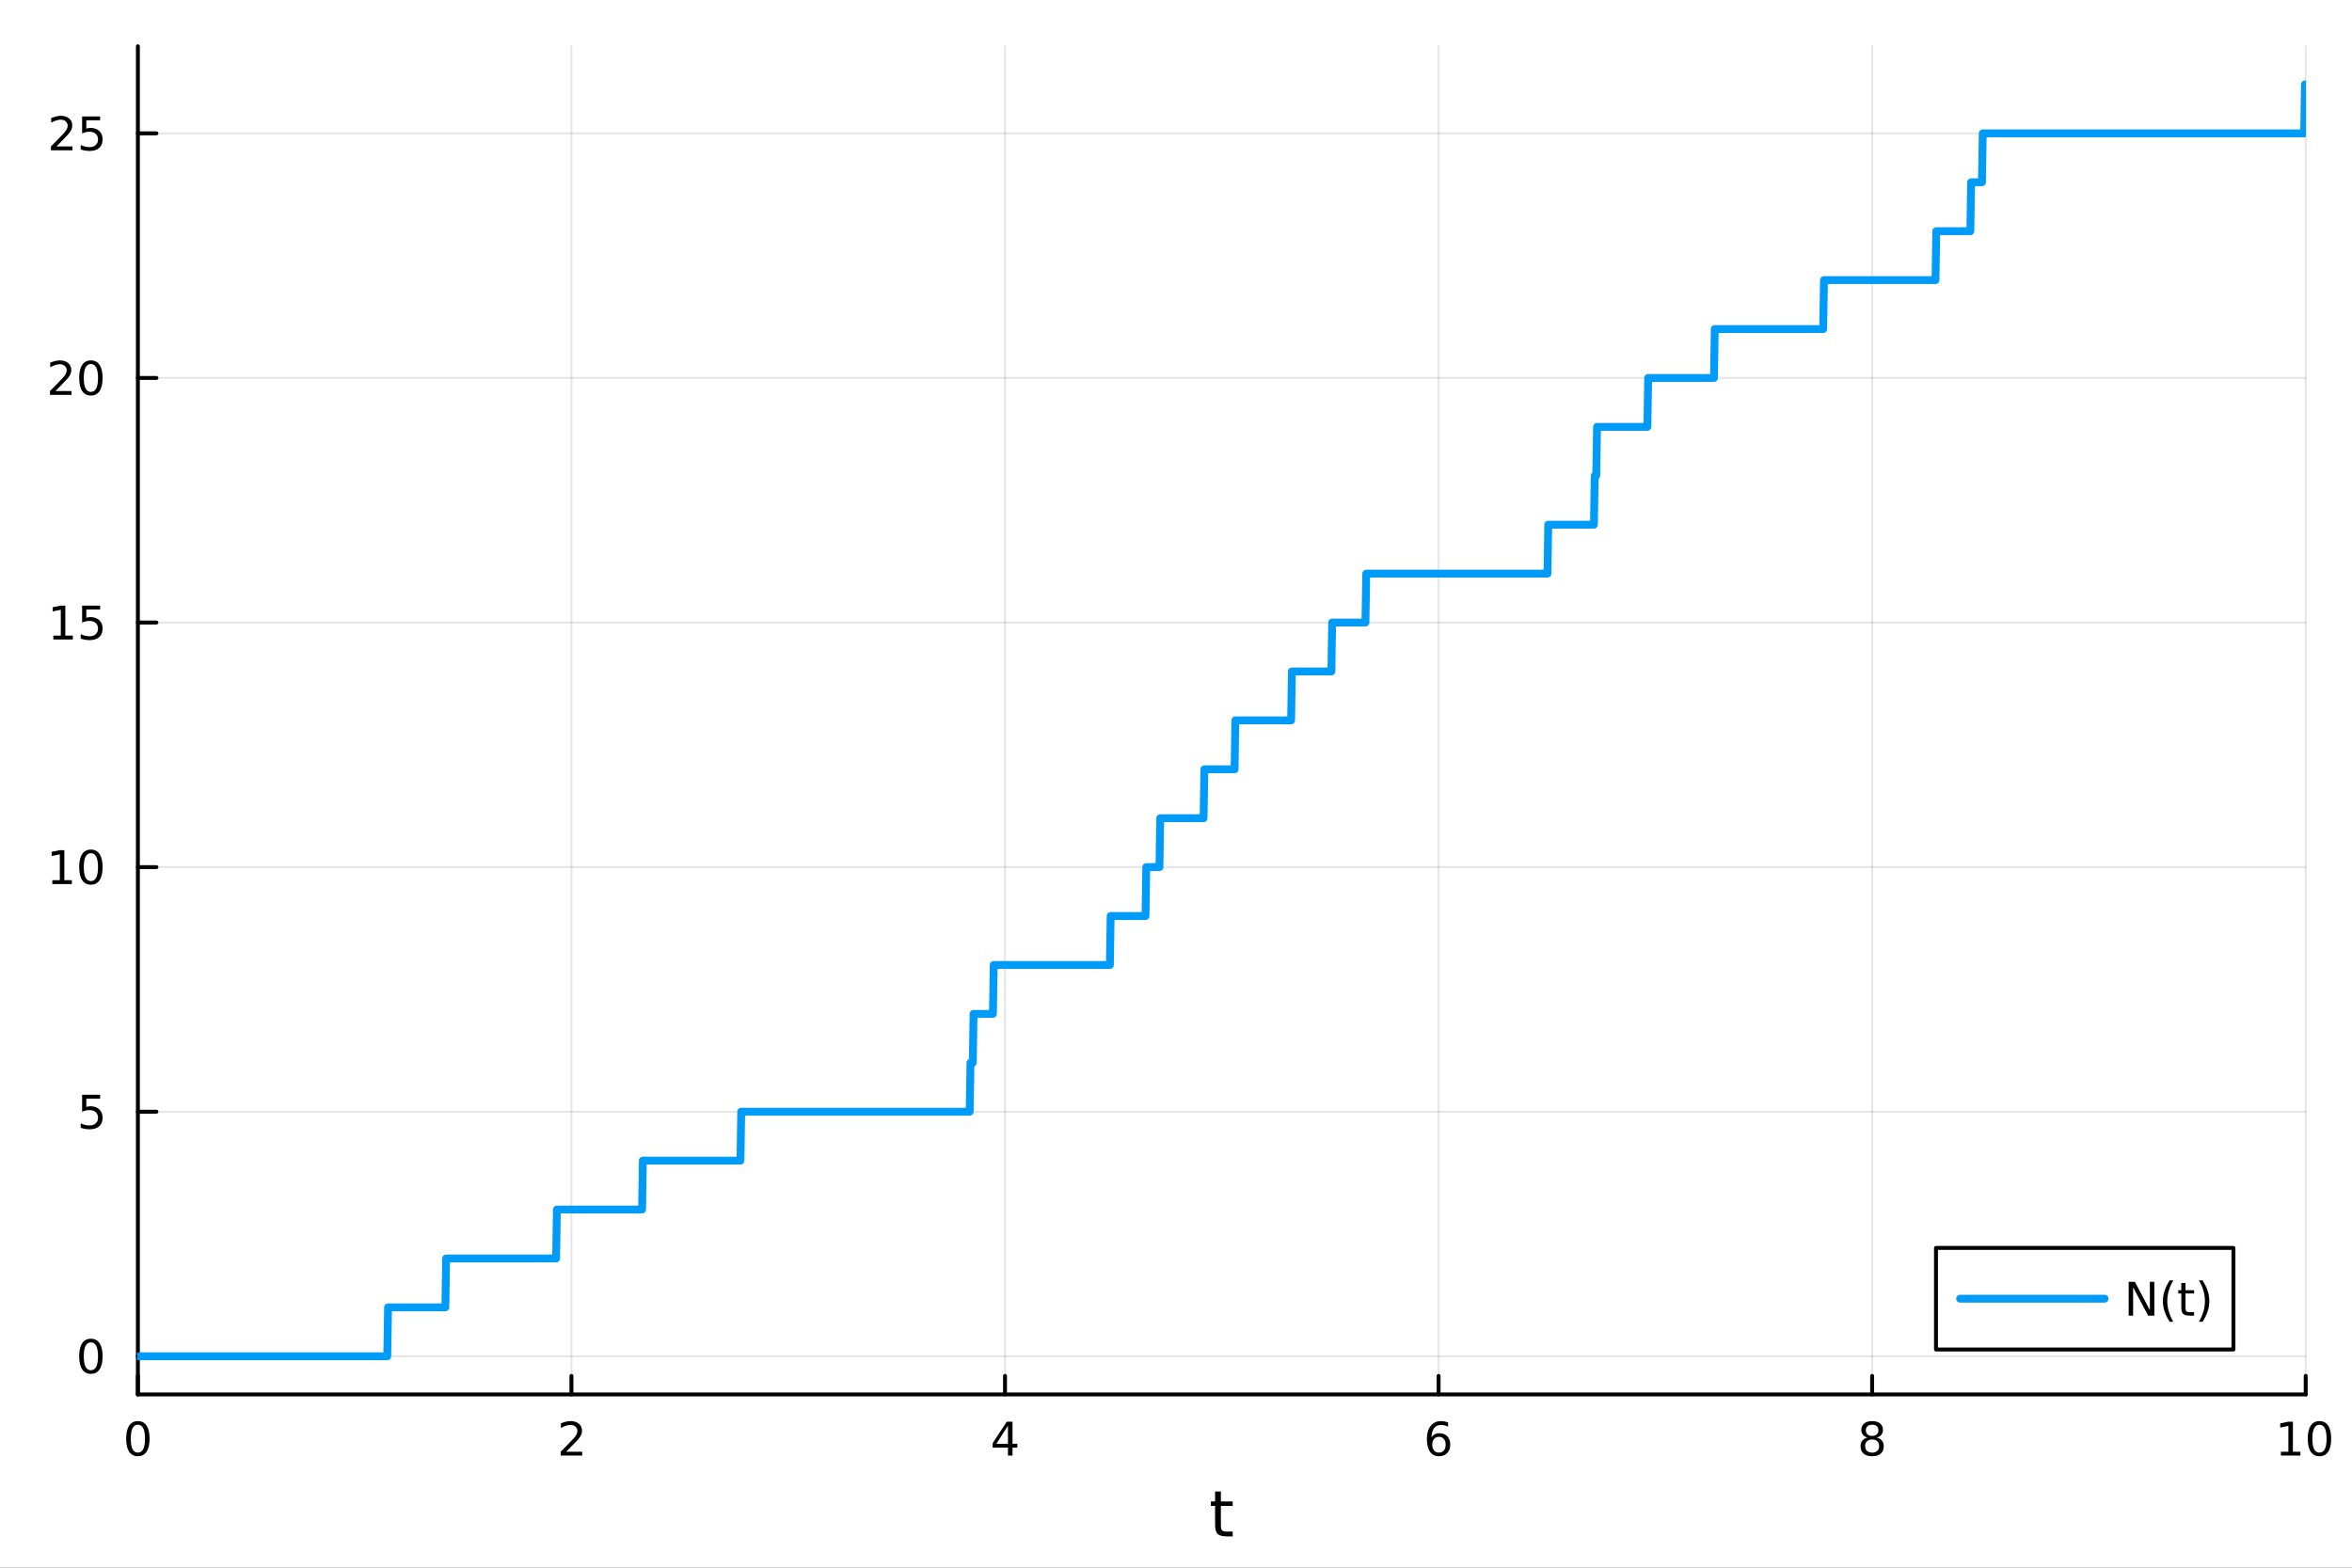 <?xml version="1.0" encoding="utf-8"?>
<svg xmlns="http://www.w3.org/2000/svg" xmlns:xlink="http://www.w3.org/1999/xlink" width="600" height="400" viewBox="0 0 2400 1600">
<rect x="0" y="0" width="2400" height="1600" fill="#333333" stroke="none"/>
<defs>
  <clipPath id="clip580">
    <rect x="0" y="0" width="2400" height="1600"/>
  </clipPath>
</defs>
<path clip-path="url(#clip580)" d="M0 1600 L2400 1600 L2400 0 L0 0  Z" fill="#ffffff" fill-rule="evenodd" fill-opacity="1"/>
<defs>
  <clipPath id="clip581">
    <rect x="480" y="0" width="1681" height="1600"/>
  </clipPath>
</defs>
<path clip-path="url(#clip580)" d="M140.696 1423.18 L2352.76 1423.18 L2352.76 47.244 L140.696 47.244  Z" fill="#ffffff" fill-rule="evenodd" fill-opacity="1"/>
<defs>
  <clipPath id="clip582">
    <rect x="140" y="47" width="2213" height="1377"/>
  </clipPath>
</defs>
<polyline clip-path="url(#clip582)" style="stroke:#000000; stroke-linecap:round; stroke-linejoin:round; stroke-width:2; stroke-opacity:0.1; fill:none" points="140.696,1423.18 140.696,47.244 "/>
<polyline clip-path="url(#clip582)" style="stroke:#000000; stroke-linecap:round; stroke-linejoin:round; stroke-width:2; stroke-opacity:0.1; fill:none" points="583.108,1423.18 583.108,47.244 "/>
<polyline clip-path="url(#clip582)" style="stroke:#000000; stroke-linecap:round; stroke-linejoin:round; stroke-width:2; stroke-opacity:0.1; fill:none" points="1025.52,1423.18 1025.52,47.244 "/>
<polyline clip-path="url(#clip582)" style="stroke:#000000; stroke-linecap:round; stroke-linejoin:round; stroke-width:2; stroke-opacity:0.1; fill:none" points="1467.93,1423.18 1467.93,47.244 "/>
<polyline clip-path="url(#clip582)" style="stroke:#000000; stroke-linecap:round; stroke-linejoin:round; stroke-width:2; stroke-opacity:0.1; fill:none" points="1910.34,1423.18 1910.34,47.244 "/>
<polyline clip-path="url(#clip582)" style="stroke:#000000; stroke-linecap:round; stroke-linejoin:round; stroke-width:2; stroke-opacity:0.1; fill:none" points="2352.76,1423.18 2352.76,47.244 "/>
<polyline clip-path="url(#clip582)" style="stroke:#000000; stroke-linecap:round; stroke-linejoin:round; stroke-width:2; stroke-opacity:0.1; fill:none" points="140.696,1384.24 2352.76,1384.24 "/>
<polyline clip-path="url(#clip582)" style="stroke:#000000; stroke-linecap:round; stroke-linejoin:round; stroke-width:2; stroke-opacity:0.1; fill:none" points="140.696,1134.61 2352.76,1134.61 "/>
<polyline clip-path="url(#clip582)" style="stroke:#000000; stroke-linecap:round; stroke-linejoin:round; stroke-width:2; stroke-opacity:0.1; fill:none" points="140.696,884.987 2352.76,884.987 "/>
<polyline clip-path="url(#clip582)" style="stroke:#000000; stroke-linecap:round; stroke-linejoin:round; stroke-width:2; stroke-opacity:0.1; fill:none" points="140.696,635.362 2352.76,635.362 "/>
<polyline clip-path="url(#clip582)" style="stroke:#000000; stroke-linecap:round; stroke-linejoin:round; stroke-width:2; stroke-opacity:0.1; fill:none" points="140.696,385.736 2352.76,385.736 "/>
<polyline clip-path="url(#clip582)" style="stroke:#000000; stroke-linecap:round; stroke-linejoin:round; stroke-width:2; stroke-opacity:0.1; fill:none" points="140.696,136.111 2352.76,136.111 "/>
<polyline clip-path="url(#clip580)" style="stroke:#000000; stroke-linecap:round; stroke-linejoin:round; stroke-width:4; stroke-opacity:1; fill:none" points="140.696,1423.18 2352.76,1423.18 "/>
<polyline clip-path="url(#clip580)" style="stroke:#000000; stroke-linecap:round; stroke-linejoin:round; stroke-width:4; stroke-opacity:1; fill:none" points="140.696,1423.18 140.696,1404.28 "/>
<polyline clip-path="url(#clip580)" style="stroke:#000000; stroke-linecap:round; stroke-linejoin:round; stroke-width:4; stroke-opacity:1; fill:none" points="583.108,1423.18 583.108,1404.28 "/>
<polyline clip-path="url(#clip580)" style="stroke:#000000; stroke-linecap:round; stroke-linejoin:round; stroke-width:4; stroke-opacity:1; fill:none" points="1025.52,1423.18 1025.52,1404.28 "/>
<polyline clip-path="url(#clip580)" style="stroke:#000000; stroke-linecap:round; stroke-linejoin:round; stroke-width:4; stroke-opacity:1; fill:none" points="1467.93,1423.18 1467.93,1404.28 "/>
<polyline clip-path="url(#clip580)" style="stroke:#000000; stroke-linecap:round; stroke-linejoin:round; stroke-width:4; stroke-opacity:1; fill:none" points="1910.34,1423.18 1910.34,1404.28 "/>
<polyline clip-path="url(#clip580)" style="stroke:#000000; stroke-linecap:round; stroke-linejoin:round; stroke-width:4; stroke-opacity:1; fill:none" points="2352.76,1423.18 2352.76,1404.28 "/>
<path clip-path="url(#clip580)" d="M140.696 1454.1 Q137.084 1454.1 135.256 1457.66 Q133.45 1461.2 133.45 1468.33 Q133.45 1475.44 135.256 1479.01 Q137.084 1482.55 140.696 1482.55 Q144.33 1482.55 146.135 1479.01 Q147.964 1475.44 147.964 1468.33 Q147.964 1461.2 146.135 1457.66 Q144.33 1454.1 140.696 1454.1 M140.696 1450.39 Q146.506 1450.39 149.561 1455 Q152.64 1459.58 152.64 1468.33 Q152.64 1477.06 149.561 1481.67 Q146.506 1486.25 140.696 1486.25 Q134.885 1486.25 131.807 1481.67 Q128.751 1477.06 128.751 1468.33 Q128.751 1459.58 131.807 1455 Q134.885 1450.39 140.696 1450.39 Z" fill="#000000" fill-rule="nonzero" fill-opacity="1" /><path clip-path="url(#clip580)" d="M577.76 1481.64 L594.08 1481.64 L594.08 1485.58 L572.135 1485.58 L572.135 1481.64 Q574.797 1478.89 579.381 1474.26 Q583.987 1469.61 585.168 1468.27 Q587.413 1465.74 588.293 1464.01 Q589.196 1462.25 589.196 1460.56 Q589.196 1457.8 587.251 1456.07 Q585.33 1454.33 582.228 1454.33 Q580.029 1454.33 577.575 1455.09 Q575.145 1455.86 572.367 1457.41 L572.367 1452.69 Q575.191 1451.55 577.645 1450.97 Q580.098 1450.39 582.135 1450.39 Q587.506 1450.39 590.7 1453.08 Q593.895 1455.77 593.895 1460.26 Q593.895 1462.39 593.084 1464.31 Q592.297 1466.2 590.191 1468.8 Q589.612 1469.47 586.51 1472.69 Q583.409 1475.88 577.76 1481.64 Z" fill="#000000" fill-rule="nonzero" fill-opacity="1" /><path clip-path="url(#clip580)" d="M1028.53 1455.09 L1016.72 1473.54 L1028.53 1473.54 L1028.53 1455.09 M1027.3 1451.02 L1033.18 1451.02 L1033.18 1473.54 L1038.11 1473.54 L1038.11 1477.43 L1033.18 1477.43 L1033.18 1485.58 L1028.53 1485.58 L1028.53 1477.43 L1012.93 1477.43 L1012.93 1472.92 L1027.3 1451.02 Z" fill="#000000" fill-rule="nonzero" fill-opacity="1" /><path clip-path="url(#clip580)" d="M1468.34 1466.44 Q1465.19 1466.44 1463.34 1468.59 Q1461.51 1470.74 1461.51 1474.49 Q1461.51 1478.22 1463.34 1480.39 Q1465.19 1482.55 1468.34 1482.55 Q1471.48 1482.55 1473.31 1480.39 Q1475.17 1478.22 1475.17 1474.49 Q1475.17 1470.74 1473.31 1468.59 Q1471.48 1466.44 1468.34 1466.44 M1477.62 1451.78 L1477.62 1456.04 Q1475.86 1455.21 1474.05 1454.77 Q1472.27 1454.33 1470.51 1454.33 Q1465.88 1454.33 1463.43 1457.45 Q1461 1460.58 1460.65 1466.9 Q1462.02 1464.89 1464.08 1463.82 Q1466.14 1462.73 1468.61 1462.73 Q1473.82 1462.73 1476.83 1465.9 Q1479.86 1469.05 1479.86 1474.49 Q1479.86 1479.82 1476.72 1483.03 Q1473.57 1486.25 1468.34 1486.25 Q1462.34 1486.25 1459.17 1481.67 Q1456 1477.06 1456 1468.33 Q1456 1460.14 1459.89 1455.28 Q1463.78 1450.39 1470.33 1450.39 Q1472.09 1450.39 1473.87 1450.74 Q1475.67 1451.09 1477.62 1451.78 Z" fill="#000000" fill-rule="nonzero" fill-opacity="1" /><path clip-path="url(#clip580)" d="M1910.34 1469.17 Q1907.01 1469.17 1905.09 1470.95 Q1903.19 1472.73 1903.19 1475.86 Q1903.19 1478.98 1905.09 1480.77 Q1907.01 1482.55 1910.34 1482.55 Q1913.68 1482.55 1915.6 1480.77 Q1917.52 1478.96 1917.52 1475.86 Q1917.52 1472.73 1915.6 1470.95 Q1913.7 1469.17 1910.34 1469.17 M1905.67 1467.18 Q1902.66 1466.44 1900.97 1464.38 Q1899.3 1462.32 1899.3 1459.35 Q1899.3 1455.21 1902.24 1452.8 Q1905.2 1450.39 1910.34 1450.39 Q1915.51 1450.39 1918.45 1452.8 Q1921.39 1455.21 1921.39 1459.35 Q1921.39 1462.32 1919.7 1464.38 Q1918.03 1466.44 1915.04 1467.18 Q1918.42 1467.96 1920.3 1470.26 Q1922.2 1472.55 1922.2 1475.86 Q1922.2 1480.88 1919.12 1483.57 Q1916.06 1486.25 1910.34 1486.25 Q1904.63 1486.25 1901.55 1483.57 Q1898.49 1480.88 1898.49 1475.86 Q1898.49 1472.55 1900.39 1470.26 Q1902.29 1467.96 1905.67 1467.18 M1903.95 1459.79 Q1903.95 1462.48 1905.62 1463.98 Q1907.31 1465.49 1910.34 1465.49 Q1913.35 1465.49 1915.04 1463.98 Q1916.76 1462.48 1916.76 1459.79 Q1916.76 1457.11 1915.04 1455.6 Q1913.35 1454.1 1910.34 1454.1 Q1907.31 1454.1 1905.62 1455.6 Q1903.95 1457.11 1903.95 1459.79 Z" fill="#000000" fill-rule="nonzero" fill-opacity="1" /><path clip-path="url(#clip580)" d="M2327.44 1481.64 L2335.08 1481.64 L2335.08 1455.28 L2326.77 1456.95 L2326.77 1452.69 L2335.04 1451.02 L2339.71 1451.02 L2339.71 1481.64 L2347.35 1481.64 L2347.35 1485.58 L2327.44 1485.58 L2327.44 1481.64 Z" fill="#000000" fill-rule="nonzero" fill-opacity="1" /><path clip-path="url(#clip580)" d="M2366.8 1454.1 Q2363.18 1454.1 2361.36 1457.66 Q2359.55 1461.2 2359.55 1468.33 Q2359.55 1475.44 2361.36 1479.01 Q2363.18 1482.55 2366.8 1482.55 Q2370.43 1482.55 2372.23 1479.01 Q2374.06 1475.44 2374.06 1468.33 Q2374.06 1461.2 2372.23 1457.66 Q2370.43 1454.1 2366.8 1454.1 M2366.8 1450.39 Q2372.61 1450.39 2375.66 1455 Q2378.74 1459.58 2378.74 1468.33 Q2378.74 1477.06 2375.66 1481.67 Q2372.61 1486.25 2366.8 1486.25 Q2360.99 1486.25 2357.91 1481.67 Q2354.85 1477.06 2354.85 1468.33 Q2354.85 1459.58 2357.91 1455 Q2360.99 1450.39 2366.8 1450.39 Z" fill="#000000" fill-rule="nonzero" fill-opacity="1" /><path clip-path="url(#clip580)" d="M1245.79 1522.27 L1245.79 1532.4 L1257.85 1532.4 L1257.85 1536.95 L1245.79 1536.95 L1245.79 1556.3 Q1245.79 1560.66 1246.96 1561.9 Q1248.17 1563.14 1251.83 1563.14 L1257.85 1563.14 L1257.85 1568.04 L1251.83 1568.04 Q1245.05 1568.04 1242.48 1565.53 Q1239.9 1562.98 1239.9 1556.3 L1239.9 1536.95 L1235.6 1536.95 L1235.6 1532.4 L1239.9 1532.4 L1239.9 1522.27 L1245.79 1522.27 Z" fill="#000000" fill-rule="nonzero" fill-opacity="1" /><polyline clip-path="url(#clip580)" style="stroke:#000000; stroke-linecap:round; stroke-linejoin:round; stroke-width:4; stroke-opacity:1; fill:none" points="140.696,1423.18 140.696,47.244 "/>
<polyline clip-path="url(#clip580)" style="stroke:#000000; stroke-linecap:round; stroke-linejoin:round; stroke-width:4; stroke-opacity:1; fill:none" points="140.696,1384.24 159.593,1384.24 "/>
<polyline clip-path="url(#clip580)" style="stroke:#000000; stroke-linecap:round; stroke-linejoin:round; stroke-width:4; stroke-opacity:1; fill:none" points="140.696,1134.61 159.593,1134.61 "/>
<polyline clip-path="url(#clip580)" style="stroke:#000000; stroke-linecap:round; stroke-linejoin:round; stroke-width:4; stroke-opacity:1; fill:none" points="140.696,884.987 159.593,884.987 "/>
<polyline clip-path="url(#clip580)" style="stroke:#000000; stroke-linecap:round; stroke-linejoin:round; stroke-width:4; stroke-opacity:1; fill:none" points="140.696,635.362 159.593,635.362 "/>
<polyline clip-path="url(#clip580)" style="stroke:#000000; stroke-linecap:round; stroke-linejoin:round; stroke-width:4; stroke-opacity:1; fill:none" points="140.696,385.736 159.593,385.736 "/>
<polyline clip-path="url(#clip580)" style="stroke:#000000; stroke-linecap:round; stroke-linejoin:round; stroke-width:4; stroke-opacity:1; fill:none" points="140.696,136.111 159.593,136.111 "/>
<path clip-path="url(#clip580)" d="M92.751 1370.04 Q89.14 1370.04 87.311 1373.6 Q85.506 1377.14 85.506 1384.27 Q85.506 1391.38 87.311 1394.94 Q89.14 1398.49 92.751 1398.49 Q96.385 1398.49 98.191 1394.94 Q100.02 1391.38 100.02 1384.27 Q100.02 1377.14 98.191 1373.6 Q96.385 1370.04 92.751 1370.04 M92.751 1366.33 Q98.561 1366.33 101.617 1370.94 Q104.696 1375.52 104.696 1384.27 Q104.696 1393 101.617 1397.61 Q98.561 1402.19 92.751 1402.19 Q86.941 1402.19 83.862 1397.61 Q80.807 1393 80.807 1384.27 Q80.807 1375.52 83.862 1370.94 Q86.941 1366.33 92.751 1366.33 Z" fill="#000000" fill-rule="nonzero" fill-opacity="1" /><path clip-path="url(#clip580)" d="M83.793 1117.33 L102.149 1117.33 L102.149 1121.27 L88.075 1121.27 L88.075 1129.74 Q89.094 1129.39 90.112 1129.23 Q91.131 1129.05 92.149 1129.05 Q97.936 1129.05 101.316 1132.22 Q104.696 1135.39 104.696 1140.8 Q104.696 1146.38 101.223 1149.49 Q97.751 1152.56 91.432 1152.56 Q89.256 1152.56 86.987 1152.19 Q84.742 1151.82 82.335 1151.08 L82.335 1146.38 Q84.418 1147.52 86.64 1148.07 Q88.862 1148.63 91.339 1148.63 Q95.344 1148.63 97.682 1146.52 Q100.02 1144.42 100.02 1140.8 Q100.02 1137.19 97.682 1135.09 Q95.344 1132.98 91.339 1132.98 Q89.464 1132.98 87.589 1133.4 Q85.737 1133.81 83.793 1134.69 L83.793 1117.33 Z" fill="#000000" fill-rule="nonzero" fill-opacity="1" /><path clip-path="url(#clip580)" d="M53.4 898.332 L61.038 898.332 L61.038 871.967 L52.728 873.633 L52.728 869.374 L60.992 867.707 L65.668 867.707 L65.668 898.332 L73.307 898.332 L73.307 902.267 L53.4 902.267 L53.4 898.332 Z" fill="#000000" fill-rule="nonzero" fill-opacity="1" /><path clip-path="url(#clip580)" d="M92.751 870.786 Q89.14 870.786 87.311 874.351 Q85.506 877.892 85.506 885.022 Q85.506 892.128 87.311 895.693 Q89.14 899.235 92.751 899.235 Q96.385 899.235 98.191 895.693 Q100.02 892.128 100.02 885.022 Q100.02 877.892 98.191 874.351 Q96.385 870.786 92.751 870.786 M92.751 867.082 Q98.561 867.082 101.617 871.689 Q104.696 876.272 104.696 885.022 Q104.696 893.749 101.617 898.355 Q98.561 902.939 92.751 902.939 Q86.941 902.939 83.862 898.355 Q80.807 893.749 80.807 885.022 Q80.807 876.272 83.862 871.689 Q86.941 867.082 92.751 867.082 Z" fill="#000000" fill-rule="nonzero" fill-opacity="1" /><path clip-path="url(#clip580)" d="M54.395 648.707 L62.034 648.707 L62.034 622.341 L53.724 624.008 L53.724 619.748 L61.987 618.082 L66.663 618.082 L66.663 648.707 L74.302 648.707 L74.302 652.642 L54.395 652.642 L54.395 648.707 Z" fill="#000000" fill-rule="nonzero" fill-opacity="1" /><path clip-path="url(#clip580)" d="M83.793 618.082 L102.149 618.082 L102.149 622.017 L88.075 622.017 L88.075 630.489 Q89.094 630.142 90.112 629.98 Q91.131 629.795 92.149 629.795 Q97.936 629.795 101.316 632.966 Q104.696 636.137 104.696 641.554 Q104.696 647.133 101.223 650.234 Q97.751 653.313 91.432 653.313 Q89.256 653.313 86.987 652.943 Q84.742 652.572 82.335 651.832 L82.335 647.133 Q84.418 648.267 86.64 648.822 Q88.862 649.378 91.339 649.378 Q95.344 649.378 97.682 647.271 Q100.02 645.165 100.02 641.554 Q100.02 637.943 97.682 635.836 Q95.344 633.73 91.339 633.73 Q89.464 633.73 87.589 634.146 Q85.737 634.563 83.793 635.443 L83.793 618.082 Z" fill="#000000" fill-rule="nonzero" fill-opacity="1" /><path clip-path="url(#clip580)" d="M56.617 399.081 L72.936 399.081 L72.936 403.016 L50.992 403.016 L50.992 399.081 Q53.654 396.326 58.237 391.697 Q62.844 387.044 64.025 385.702 Q66.27 383.178 67.149 381.442 Q68.052 379.683 68.052 377.993 Q68.052 375.239 66.108 373.503 Q64.186 371.766 61.085 371.766 Q58.886 371.766 56.432 372.53 Q54.001 373.294 51.224 374.845 L51.224 370.123 Q54.048 368.989 56.501 368.41 Q58.955 367.831 60.992 367.831 Q66.362 367.831 69.557 370.516 Q72.751 373.202 72.751 377.692 Q72.751 379.822 71.941 381.743 Q71.154 383.641 69.048 386.234 Q68.469 386.905 65.367 390.123 Q62.265 393.317 56.617 399.081 Z" fill="#000000" fill-rule="nonzero" fill-opacity="1" /><path clip-path="url(#clip580)" d="M92.751 371.535 Q89.14 371.535 87.311 375.1 Q85.506 378.641 85.506 385.771 Q85.506 392.877 87.311 396.442 Q89.14 399.984 92.751 399.984 Q96.385 399.984 98.191 396.442 Q100.02 392.877 100.02 385.771 Q100.02 378.641 98.191 375.1 Q96.385 371.535 92.751 371.535 M92.751 367.831 Q98.561 367.831 101.617 372.438 Q104.696 377.021 104.696 385.771 Q104.696 394.498 101.617 399.104 Q98.561 403.688 92.751 403.688 Q86.941 403.688 83.862 399.104 Q80.807 394.498 80.807 385.771 Q80.807 377.021 83.862 372.438 Q86.941 367.831 92.751 367.831 Z" fill="#000000" fill-rule="nonzero" fill-opacity="1" /><path clip-path="url(#clip580)" d="M57.612 149.456 L73.932 149.456 L73.932 153.391 L51.987 153.391 L51.987 149.456 Q54.65 146.701 59.233 142.071 Q63.839 137.419 65.02 136.076 Q67.265 133.553 68.145 131.817 Q69.048 130.058 69.048 128.368 Q69.048 125.613 67.103 123.877 Q65.182 122.141 62.08 122.141 Q59.881 122.141 57.427 122.905 Q54.997 123.669 52.219 125.22 L52.219 120.497 Q55.043 119.363 57.497 118.784 Q59.95 118.206 61.987 118.206 Q67.358 118.206 70.552 120.891 Q73.747 123.576 73.747 128.067 Q73.747 130.196 72.936 132.118 Q72.149 134.016 70.043 136.608 Q69.464 137.28 66.362 140.497 Q63.261 143.692 57.612 149.456 Z" fill="#000000" fill-rule="nonzero" fill-opacity="1" /><path clip-path="url(#clip580)" d="M83.793 118.831 L102.149 118.831 L102.149 122.766 L88.075 122.766 L88.075 131.238 Q89.094 130.891 90.112 130.729 Q91.131 130.544 92.149 130.544 Q97.936 130.544 101.316 133.715 Q104.696 136.886 104.696 142.303 Q104.696 147.882 101.223 150.983 Q97.751 154.062 91.432 154.062 Q89.256 154.062 86.987 153.692 Q84.742 153.321 82.335 152.581 L82.335 147.882 Q84.418 149.016 86.64 149.571 Q88.862 150.127 91.339 150.127 Q95.344 150.127 97.682 148.02 Q100.02 145.914 100.02 142.303 Q100.02 138.692 97.682 136.585 Q95.344 134.479 91.339 134.479 Q89.464 134.479 87.589 134.896 Q85.737 135.312 83.793 136.192 L83.793 118.831 Z" fill="#000000" fill-rule="nonzero" fill-opacity="1" /><polyline clip-path="url(#clip582)" style="stroke:#009af9; stroke-linecap:round; stroke-linejoin:round; stroke-width:8; stroke-opacity:1; fill:none" points="140.696,1384.24 141.486,1384.24 142.276,1384.24 143.066,1384.24 143.857,1384.24 144.647,1384.24 145.437,1384.24 146.228,1384.24 147.018,1384.24 147.808,1384.24 148.599,1384.24 149.389,1384.24 150.179,1384.24 150.969,1384.24 151.76,1384.24 152.55,1384.24 153.34,1384.24 154.131,1384.24 154.921,1384.24 155.711,1384.24 156.502,1384.24 157.292,1384.24 158.082,1384.24 158.873,1384.24 159.663,1384.24 160.453,1384.24 161.243,1384.24 162.034,1384.24 162.824,1384.24 163.614,1384.24 164.405,1384.24 165.195,1384.24 165.985,1384.24 166.776,1384.24 167.566,1384.24 168.356,1384.24 169.146,1384.24 169.937,1384.24 170.727,1384.24 171.517,1384.24 172.308,1384.24 173.098,1384.24 173.888,1384.24 174.679,1384.24 175.469,1384.24 176.259,1384.24 177.05,1384.24 177.84,1384.24 178.63,1384.24 179.42,1384.24 180.211,1384.24 181.001,1384.24 181.791,1384.24 182.582,1384.24 183.372,1384.24 184.162,1384.24 184.953,1384.24 185.743,1384.24 186.533,1384.24 187.323,1384.24 188.114,1384.24 188.904,1384.24 189.694,1384.24 190.485,1384.24 191.275,1384.24 192.065,1384.24 192.856,1384.24 193.646,1384.24 194.436,1384.24 195.227,1384.24 196.017,1384.24 196.807,1384.24 197.597,1384.24 198.388,1384.24 199.178,1384.24 199.968,1384.24 200.759,1384.24 201.549,1384.24 202.339,1384.24 203.13,1384.24 203.92,1384.24 204.71,1384.24 205.5,1384.24 206.291,1384.24 207.081,1384.24 207.871,1384.24 208.662,1384.24 209.452,1384.24 210.242,1384.24 211.033,1384.24 211.823,1384.24 212.613,1384.24 213.403,1384.24 214.194,1384.24 214.984,1384.24 215.774,1384.24 216.565,1384.24 217.355,1384.24 218.145,1384.24 218.936,1384.24 219.726,1384.24 220.516,1384.24 221.307,1384.24 222.097,1384.24 222.887,1384.24 223.677,1384.24 224.468,1384.24 225.258,1384.24 226.048,1384.24 226.839,1384.24 227.629,1384.24 228.419,1384.24 229.21,1384.24 230,1384.24 230.79,1384.24 231.58,1384.24 232.371,1384.24 233.161,1384.24 233.951,1384.24 234.742,1384.24 235.532,1384.24 236.322,1384.24 237.113,1384.24 237.903,1384.24 238.693,1384.24 239.484,1384.24 240.274,1384.24 241.064,1384.24 241.854,1384.24 242.645,1384.24 243.435,1384.24 244.225,1384.24 245.016,1384.24 245.806,1384.24 246.596,1384.24 247.387,1384.24 248.177,1384.24 248.967,1384.24 249.757,1384.24 250.548,1384.24 251.338,1384.24 252.128,1384.24 252.919,1384.24 253.709,1384.24 254.499,1384.24 255.29,1384.24 256.08,1384.24 256.87,1384.24 257.661,1384.24 258.451,1384.24 259.241,1384.24 260.031,1384.24 260.822,1384.24 261.612,1384.24 262.402,1384.24 263.193,1384.24 263.983,1384.24 264.773,1384.24 265.564,1384.24 266.354,1384.24 267.144,1384.24 267.934,1384.24 268.725,1384.24 269.515,1384.24 270.305,1384.24 271.096,1384.24 271.886,1384.24 272.676,1384.24 273.467,1384.24 274.257,1384.24 275.047,1384.24 275.837,1384.24 276.628,1384.24 277.418,1384.24 278.208,1384.24 278.999,1384.24 279.789,1384.24 280.579,1384.24 281.37,1384.24 282.16,1384.24 282.95,1384.24 283.741,1384.24 284.531,1384.24 285.321,1384.24 286.111,1384.24 286.902,1384.24 287.692,1384.24 288.482,1384.24 289.273,1384.24 290.063,1384.24 290.853,1384.24 291.644,1384.24 292.434,1384.24 293.224,1384.24 294.014,1384.24 294.805,1384.24 295.595,1384.24 296.385,1384.24 297.176,1384.24 297.966,1384.24 298.756,1384.24 299.547,1384.24 300.337,1384.24 301.127,1384.24 301.918,1384.24 302.708,1384.24 303.498,1384.24 304.288,1384.24 305.079,1384.24 305.869,1384.24 306.659,1384.24 307.45,1384.24 308.24,1384.24 309.03,1384.24 309.821,1384.24 310.611,1384.24 311.401,1384.24 312.191,1384.24 312.982,1384.24 313.772,1384.24 314.562,1384.24 315.353,1384.24 316.143,1384.24 316.933,1384.24 317.724,1384.24 318.514,1384.24 319.304,1384.24 320.095,1384.24 320.885,1384.24 321.675,1384.24 322.465,1384.24 323.256,1384.24 324.046,1384.24 324.836,1384.24 325.627,1384.24 326.417,1384.24 327.207,1384.24 327.998,1384.24 328.788,1384.24 329.578,1384.24 330.368,1384.24 331.159,1384.24 331.949,1384.24 332.739,1384.24 333.53,1384.24 334.32,1384.24 335.11,1384.24 335.901,1384.24 336.691,1384.24 337.481,1384.24 338.271,1384.24 339.062,1384.24 339.852,1384.24 340.642,1384.24 341.433,1384.24 342.223,1384.24 343.013,1384.24 343.804,1384.24 344.594,1384.24 345.384,1384.24 346.175,1384.24 346.965,1384.24 347.755,1384.24 348.545,1384.24 349.336,1384.24 350.126,1384.24 350.916,1384.24 351.707,1384.24 352.497,1384.24 353.287,1384.24 354.078,1384.24 354.868,1384.24 355.658,1384.24 356.448,1384.24 357.239,1384.24 358.029,1384.24 358.819,1384.24 359.61,1384.24 360.4,1384.24 361.19,1384.24 361.981,1384.24 362.771,1384.24 363.561,1384.24 364.352,1384.24 365.142,1384.24 365.932,1384.24 366.722,1384.24 367.513,1384.24 368.303,1384.24 369.093,1384.24 369.884,1384.24 370.674,1384.24 371.464,1384.24 372.255,1384.24 373.045,1384.24 373.835,1384.24 374.625,1384.24 375.416,1384.24 376.206,1384.24 376.996,1384.24 377.787,1384.24 378.577,1384.24 379.367,1384.24 380.158,1384.24 380.948,1384.24 381.738,1384.24 382.529,1384.24 383.319,1384.24 384.109,1384.24 384.899,1384.24 385.69,1384.24 386.48,1384.24 387.27,1384.24 388.061,1384.24 388.851,1384.24 389.641,1384.24 390.432,1384.24 391.222,1384.24 392.012,1384.24 392.802,1384.24 393.593,1384.24 394.383,1384.24 395.173,1384.24 395.964,1334.31 396.754,1334.31 397.544,1334.31 398.335,1334.31 399.125,1334.31 399.915,1334.31 400.705,1334.31 401.496,1334.31 402.286,1334.31 403.076,1334.31 403.867,1334.31 404.657,1334.31 405.447,1334.31 406.238,1334.31 407.028,1334.31 407.818,1334.31 408.609,1334.31 409.399,1334.31 410.189,1334.31 410.979,1334.31 411.77,1334.31 412.56,1334.31 413.35,1334.31 414.141,1334.31 414.931,1334.31 415.721,1334.31 416.512,1334.31 417.302,1334.31 418.092,1334.31 418.882,1334.31 419.673,1334.31 420.463,1334.31 421.253,1334.31 422.044,1334.31 422.834,1334.31 423.624,1334.31 424.415,1334.31 425.205,1334.31 425.995,1334.31 426.786,1334.31 427.576,1334.31 428.366,1334.31 429.156,1334.31 429.947,1334.31 430.737,1334.31 431.527,1334.31 432.318,1334.31 433.108,1334.31 433.898,1334.31 434.689,1334.31 435.479,1334.31 436.269,1334.31 437.059,1334.31 437.85,1334.31 438.64,1334.31 439.43,1334.31 440.221,1334.31 441.011,1334.31 441.801,1334.31 442.592,1334.31 443.382,1334.31 444.172,1334.31 444.963,1334.31 445.753,1334.31 446.543,1334.31 447.333,1334.31 448.124,1334.31 448.914,1334.31 449.704,1334.31 450.495,1334.31 451.285,1334.31 452.075,1334.31 452.866,1334.31 453.656,1334.31 454.446,1334.31 455.236,1284.39 456.027,1284.39 456.817,1284.39 457.607,1284.39 458.398,1284.39 459.188,1284.39 459.978,1284.39 460.769,1284.39 461.559,1284.39 462.349,1284.39 463.139,1284.39 463.93,1284.39 464.72,1284.39 465.51,1284.39 466.301,1284.39 467.091,1284.39 467.881,1284.39 468.672,1284.39 469.462,1284.39 470.252,1284.39 471.043,1284.39 471.833,1284.39 472.623,1284.39 473.413,1284.39 474.204,1284.39 474.994,1284.39 475.784,1284.39 476.575,1284.39 477.365,1284.39 478.155,1284.39 478.946,1284.39 479.736,1284.39 480.526,1284.39 481.316,1284.39 482.107,1284.39 482.897,1284.39 483.687,1284.39 484.478,1284.39 485.268,1284.39 486.058,1284.39 486.849,1284.39 487.639,1284.39 488.429,1284.39 489.22,1284.39 490.01,1284.39 490.8,1284.39 491.59,1284.39 492.381,1284.39 493.171,1284.39 493.961,1284.39 494.752,1284.39 495.542,1284.39 496.332,1284.39 497.123,1284.39 497.913,1284.39 498.703,1284.39 499.493,1284.39 500.284,1284.39 501.074,1284.39 501.864,1284.39 502.655,1284.39 503.445,1284.39 504.235,1284.39 505.026,1284.39 505.816,1284.39 506.606,1284.39 507.397,1284.39 508.187,1284.39 508.977,1284.39 509.767,1284.39 510.558,1284.39 511.348,1284.39 512.138,1284.39 512.929,1284.39 513.719,1284.39 514.509,1284.39 515.3,1284.39 516.09,1284.39 516.88,1284.39 517.67,1284.39 518.461,1284.39 519.251,1284.39 520.041,1284.39 520.832,1284.39 521.622,1284.39 522.412,1284.39 523.203,1284.39 523.993,1284.39 524.783,1284.39 525.573,1284.39 526.364,1284.39 527.154,1284.39 527.944,1284.39 528.735,1284.39 529.525,1284.39 530.315,1284.39 531.106,1284.39 531.896,1284.39 532.686,1284.39 533.477,1284.39 534.267,1284.39 535.057,1284.39 535.847,1284.39 536.638,1284.39 537.428,1284.39 538.218,1284.39 539.009,1284.39 539.799,1284.39 540.589,1284.39 541.38,1284.39 542.17,1284.39 542.96,1284.39 543.75,1284.39 544.541,1284.39 545.331,1284.39 546.121,1284.39 546.912,1284.39 547.702,1284.39 548.492,1284.39 549.283,1284.39 550.073,1284.39 550.863,1284.39 551.654,1284.39 552.444,1284.39 553.234,1284.39 554.024,1284.39 554.815,1284.39 555.605,1284.39 556.395,1284.39 557.186,1284.39 557.976,1284.39 558.766,1284.39 559.557,1284.39 560.347,1284.39 561.137,1284.39 561.927,1284.39 562.718,1284.39 563.508,1284.39 564.298,1284.39 565.089,1284.39 565.879,1284.39 566.669,1284.39 567.46,1284.39 568.25,1234.46 569.04,1234.46 569.831,1234.46 570.621,1234.46 571.411,1234.46 572.201,1234.46 572.992,1234.46 573.782,1234.46 574.572,1234.46 575.363,1234.46 576.153,1234.46 576.943,1234.46 577.734,1234.46 578.524,1234.46 579.314,1234.46 580.104,1234.46 580.895,1234.46 581.685,1234.46 582.475,1234.46 583.266,1234.46 584.056,1234.46 584.846,1234.46 585.637,1234.46 586.427,1234.46 587.217,1234.46 588.007,1234.46 588.798,1234.46 589.588,1234.46 590.378,1234.46 591.169,1234.46 591.959,1234.46 592.749,1234.46 593.54,1234.46 594.33,1234.46 595.12,1234.46 595.911,1234.46 596.701,1234.46 597.491,1234.46 598.281,1234.46 599.072,1234.46 599.862,1234.46 600.652,1234.46 601.443,1234.46 602.233,1234.46 603.023,1234.46 603.814,1234.46 604.604,1234.46 605.394,1234.46 606.184,1234.46 606.975,1234.46 607.765,1234.46 608.555,1234.46 609.346,1234.46 610.136,1234.46 610.926,1234.46 611.717,1234.46 612.507,1234.46 613.297,1234.46 614.088,1234.46 614.878,1234.46 615.668,1234.46 616.458,1234.46 617.249,1234.46 618.039,1234.46 618.829,1234.46 619.62,1234.46 620.41,1234.46 621.2,1234.46 621.991,1234.46 622.781,1234.46 623.571,1234.46 624.361,1234.46 625.152,1234.46 625.942,1234.46 626.732,1234.46 627.523,1234.46 628.313,1234.46 629.103,1234.46 629.894,1234.46 630.684,1234.46 631.474,1234.46 632.265,1234.46 633.055,1234.46 633.845,1234.46 634.635,1234.46 635.426,1234.46 636.216,1234.46 637.006,1234.46 637.797,1234.46 638.587,1234.46 639.377,1234.46 640.168,1234.46 640.958,1234.46 641.748,1234.46 642.538,1234.46 643.329,1234.46 644.119,1234.46 644.909,1234.46 645.7,1234.46 646.49,1234.46 647.28,1234.46 648.071,1234.46 648.861,1234.46 649.651,1234.46 650.441,1234.46 651.232,1234.46 652.022,1234.46 652.812,1234.46 653.603,1234.46 654.393,1234.46 655.183,1234.46 655.974,1184.54 656.764,1184.54 657.554,1184.54 658.345,1184.54 659.135,1184.54 659.925,1184.54 660.715,1184.54 661.506,1184.54 662.296,1184.54 663.086,1184.54 663.877,1184.54 664.667,1184.54 665.457,1184.54 666.248,1184.54 667.038,1184.54 667.828,1184.54 668.618,1184.54 669.409,1184.54 670.199,1184.54 670.989,1184.54 671.78,1184.54 672.57,1184.54 673.36,1184.54 674.151,1184.54 674.941,1184.54 675.731,1184.54 676.522,1184.54 677.312,1184.54 678.102,1184.54 678.892,1184.54 679.683,1184.54 680.473,1184.54 681.263,1184.54 682.054,1184.54 682.844,1184.54 683.634,1184.54 684.425,1184.54 685.215,1184.54 686.005,1184.54 686.795,1184.54 687.586,1184.54 688.376,1184.54 689.166,1184.54 689.957,1184.54 690.747,1184.54 691.537,1184.54 692.328,1184.54 693.118,1184.54 693.908,1184.54 694.699,1184.54 695.489,1184.54 696.279,1184.54 697.069,1184.54 697.86,1184.54 698.65,1184.54 699.44,1184.54 700.231,1184.54 701.021,1184.54 701.811,1184.54 702.602,1184.54 703.392,1184.54 704.182,1184.54 704.972,1184.54 705.763,1184.54 706.553,1184.54 707.343,1184.54 708.134,1184.54 708.924,1184.54 709.714,1184.54 710.505,1184.54 711.295,1184.54 712.085,1184.54 712.876,1184.54 713.666,1184.54 714.456,1184.54 715.246,1184.54 716.037,1184.54 716.827,1184.54 717.617,1184.54 718.408,1184.54 719.198,1184.54 719.988,1184.54 720.779,1184.54 721.569,1184.54 722.359,1184.54 723.149,1184.54 723.94,1184.54 724.73,1184.54 725.52,1184.54 726.311,1184.54 727.101,1184.54 727.891,1184.54 728.682,1184.54 729.472,1184.54 730.262,1184.54 731.052,1184.54 731.843,1184.54 732.633,1184.54 733.423,1184.54 734.214,1184.54 735.004,1184.54 735.794,1184.54 736.585,1184.54 737.375,1184.54 738.165,1184.54 738.956,1184.54 739.746,1184.54 740.536,1184.54 741.326,1184.54 742.117,1184.54 742.907,1184.54 743.697,1184.54 744.488,1184.54 745.278,1184.54 746.068,1184.54 746.859,1184.54 747.649,1184.54 748.439,1184.54 749.229,1184.54 750.02,1184.54 750.81,1184.54 751.6,1184.54 752.391,1184.54 753.181,1184.54 753.971,1184.54 754.762,1184.54 755.552,1184.54 756.342,1134.61 757.133,1134.61 757.923,1134.61 758.713,1134.61 759.503,1134.61 760.294,1134.61 761.084,1134.61 761.874,1134.61 762.665,1134.61 763.455,1134.61 764.245,1134.61 765.036,1134.61 765.826,1134.61 766.616,1134.61 767.406,1134.61 768.197,1134.61 768.987,1134.61 769.777,1134.61 770.568,1134.61 771.358,1134.61 772.148,1134.61 772.939,1134.61 773.729,1134.61 774.519,1134.61 775.31,1134.61 776.1,1134.61 776.89,1134.61 777.68,1134.61 778.471,1134.61 779.261,1134.61 780.051,1134.61 780.842,1134.61 781.632,1134.61 782.422,1134.61 783.213,1134.61 784.003,1134.61 784.793,1134.61 785.583,1134.61 786.374,1134.61 787.164,1134.61 787.954,1134.61 788.745,1134.61 789.535,1134.61 790.325,1134.61 791.116,1134.61 791.906,1134.61 792.696,1134.61 793.486,1134.61 794.277,1134.61 795.067,1134.61 795.857,1134.61 796.648,1134.61 797.438,1134.61 798.228,1134.61 799.019,1134.61 799.809,1134.61 800.599,1134.61 801.39,1134.61 802.18,1134.61 802.97,1134.61 803.76,1134.61 804.551,1134.61 805.341,1134.61 806.131,1134.61 806.922,1134.61 807.712,1134.61 808.502,1134.61 809.293,1134.61 810.083,1134.61 810.873,1134.61 811.663,1134.61 812.454,1134.61 813.244,1134.61 814.034,1134.61 814.825,1134.61 815.615,1134.61 816.405,1134.61 817.196,1134.61 817.986,1134.61 818.776,1134.61 819.567,1134.61 820.357,1134.61 821.147,1134.61 821.937,1134.61 822.728,1134.61 823.518,1134.61 824.308,1134.61 825.099,1134.61 825.889,1134.61 826.679,1134.61 827.47,1134.61 828.26,1134.61 829.05,1134.61 829.84,1134.61 830.631,1134.61 831.421,1134.61 832.211,1134.61 833.002,1134.61 833.792,1134.61 834.582,1134.61 835.373,1134.61 836.163,1134.61 836.953,1134.61 837.744,1134.61 838.534,1134.61 839.324,1134.61 840.114,1134.61 840.905,1134.61 841.695,1134.61 842.485,1134.61 843.276,1134.61 844.066,1134.61 844.856,1134.61 845.647,1134.61 846.437,1134.61 847.227,1134.61 848.017,1134.61 848.808,1134.61 849.598,1134.61 850.388,1134.61 851.179,1134.61 851.969,1134.61 852.759,1134.61 853.55,1134.61 854.34,1134.61 855.13,1134.61 855.92,1134.61 856.711,1134.61 857.501,1134.61 858.291,1134.61 859.082,1134.61 859.872,1134.61 860.662,1134.61 861.453,1134.61 862.243,1134.61 863.033,1134.61 863.824,1134.61 864.614,1134.61 865.404,1134.61 866.194,1134.61 866.985,1134.61 867.775,1134.61 868.565,1134.61 869.356,1134.61 870.146,1134.61 870.936,1134.61 871.727,1134.61 872.517,1134.61 873.307,1134.61 874.097,1134.61 874.888,1134.61 875.678,1134.61 876.468,1134.61 877.259,1134.61 878.049,1134.61 878.839,1134.61 879.63,1134.61 880.42,1134.61 881.21,1134.61 882.001,1134.61 882.791,1134.61 883.581,1134.61 884.371,1134.61 885.162,1134.61 885.952,1134.61 886.742,1134.61 887.533,1134.61 888.323,1134.61 889.113,1134.61 889.904,1134.61 890.694,1134.61 891.484,1134.61 892.274,1134.61 893.065,1134.61 893.855,1134.61 894.645,1134.61 895.436,1134.61 896.226,1134.61 897.016,1134.61 897.807,1134.61 898.597,1134.61 899.387,1134.61 900.178,1134.61 900.968,1134.61 901.758,1134.61 902.548,1134.61 903.339,1134.61 904.129,1134.61 904.919,1134.61 905.71,1134.61 906.5,1134.61 907.29,1134.61 908.081,1134.61 908.871,1134.61 909.661,1134.61 910.451,1134.61 911.242,1134.61 912.032,1134.61 912.822,1134.61 913.613,1134.61 914.403,1134.61 915.193,1134.61 915.984,1134.61 916.774,1134.61 917.564,1134.61 918.354,1134.61 919.145,1134.61 919.935,1134.61 920.725,1134.61 921.516,1134.61 922.306,1134.61 923.096,1134.61 923.887,1134.61 924.677,1134.61 925.467,1134.61 926.258,1134.61 927.048,1134.61 927.838,1134.61 928.628,1134.61 929.419,1134.61 930.209,1134.61 930.999,1134.61 931.79,1134.61 932.58,1134.61 933.37,1134.61 934.161,1134.61 934.951,1134.61 935.741,1134.61 936.531,1134.61 937.322,1134.61 938.112,1134.61 938.902,1134.61 939.693,1134.61 940.483,1134.61 941.273,1134.61 942.064,1134.61 942.854,1134.61 943.644,1134.61 944.435,1134.61 945.225,1134.61 946.015,1134.61 946.805,1134.61 947.596,1134.61 948.386,1134.61 949.176,1134.61 949.967,1134.61 950.757,1134.61 951.547,1134.61 952.338,1134.61 953.128,1134.61 953.918,1134.61 954.708,1134.61 955.499,1134.61 956.289,1134.61 957.079,1134.61 957.87,1134.61 958.66,1134.61 959.45,1134.61 960.241,1134.61 961.031,1134.61 961.821,1134.61 962.612,1134.61 963.402,1134.61 964.192,1134.61 964.982,1134.61 965.773,1134.61 966.563,1134.61 967.353,1134.61 968.144,1134.61 968.934,1134.61 969.724,1134.61 970.515,1134.61 971.305,1134.61 972.095,1134.61 972.885,1134.61 973.676,1134.61 974.466,1134.61 975.256,1134.61 976.047,1134.61 976.837,1134.61 977.627,1134.61 978.418,1134.61 979.208,1134.61 979.998,1134.61 980.788,1134.61 981.579,1134.61 982.369,1134.61 983.159,1134.61 983.95,1134.61 984.74,1134.61 985.53,1134.61 986.321,1134.61 987.111,1134.61 987.901,1134.61 988.692,1134.61 989.482,1134.61 990.272,1084.69 991.062,1084.69 991.853,1084.69 992.643,1084.69 993.433,1034.76 994.224,1034.76 995.014,1034.76 995.804,1034.76 996.595,1034.76 997.385,1034.76 998.175,1034.76 998.965,1034.76 999.756,1034.76 1000.55,1034.76 1001.34,1034.76 1002.13,1034.76 1002.92,1034.76 1003.71,1034.76 1004.5,1034.76 1005.29,1034.76 1006.08,1034.76 1006.87,1034.76 1007.66,1034.76 1008.45,1034.76 1009.24,1034.76 1010.03,1034.76 1010.82,1034.76 1011.61,1034.76 1012.4,1034.76 1013.19,1034.76 1013.98,984.837 1014.77,984.837 1015.56,984.837 1016.35,984.837 1017.14,984.837 1017.93,984.837 1018.72,984.837 1019.51,984.837 1020.3,984.837 1021.09,984.837 1021.88,984.837 1022.67,984.837 1023.46,984.837 1024.26,984.837 1025.05,984.837 1025.84,984.837 1026.63,984.837 1027.42,984.837 1028.21,984.837 1029,984.837 1029.79,984.837 1030.58,984.837 1031.37,984.837 1032.16,984.837 1032.95,984.837 1033.74,984.837 1034.53,984.837 1035.32,984.837 1036.11,984.837 1036.9,984.837 1037.69,984.837 1038.48,984.837 1039.27,984.837 1040.06,984.837 1040.85,984.837 1041.64,984.837 1042.43,984.837 1043.22,984.837 1044.01,984.837 1044.8,984.837 1045.59,984.837 1046.38,984.837 1047.17,984.837 1047.96,984.837 1048.75,984.837 1049.54,984.837 1050.34,984.837 1051.13,984.837 1051.92,984.837 1052.71,984.837 1053.5,984.837 1054.29,984.837 1055.08,984.837 1055.87,984.837 1056.66,984.837 1057.45,984.837 1058.24,984.837 1059.03,984.837 1059.82,984.837 1060.61,984.837 1061.4,984.837 1062.19,984.837 1062.98,984.837 1063.77,984.837 1064.56,984.837 1065.35,984.837 1066.14,984.837 1066.93,984.837 1067.72,984.837 1068.51,984.837 1069.3,984.837 1070.09,984.837 1070.88,984.837 1071.67,984.837 1072.46,984.837 1073.25,984.837 1074.04,984.837 1074.83,984.837 1075.62,984.837 1076.42,984.837 1077.21,984.837 1078,984.837 1078.79,984.837 1079.58,984.837 1080.37,984.837 1081.16,984.837 1081.95,984.837 1082.74,984.837 1083.53,984.837 1084.32,984.837 1085.11,984.837 1085.9,984.837 1086.69,984.837 1087.48,984.837 1088.27,984.837 1089.06,984.837 1089.85,984.837 1090.64,984.837 1091.43,984.837 1092.22,984.837 1093.01,984.837 1093.8,984.837 1094.59,984.837 1095.38,984.837 1096.17,984.837 1096.96,984.837 1097.75,984.837 1098.54,984.837 1099.33,984.837 1100.12,984.837 1100.91,984.837 1101.7,984.837 1102.5,984.837 1103.29,984.837 1104.08,984.837 1104.87,984.837 1105.66,984.837 1106.45,984.837 1107.24,984.837 1108.03,984.837 1108.82,984.837 1109.61,984.837 1110.4,984.837 1111.19,984.837 1111.98,984.837 1112.77,984.837 1113.56,984.837 1114.35,984.837 1115.14,984.837 1115.93,984.837 1116.72,984.837 1117.51,984.837 1118.3,984.837 1119.09,984.837 1119.88,984.837 1120.67,984.837 1121.46,984.837 1122.25,984.837 1123.04,984.837 1123.83,984.837 1124.62,984.837 1125.41,984.837 1126.2,984.837 1126.99,984.837 1127.79,984.837 1128.58,984.837 1129.37,984.837 1130.16,984.837 1130.95,984.837 1131.74,984.837 1132.53,984.837 1133.32,934.912 1134.11,934.912 1134.9,934.912 1135.69,934.912 1136.48,934.912 1137.27,934.912 1138.06,934.912 1138.85,934.912 1139.64,934.912 1140.43,934.912 1141.22,934.912 1142.01,934.912 1142.8,934.912 1143.59,934.912 1144.38,934.912 1145.17,934.912 1145.96,934.912 1146.75,934.912 1147.54,934.912 1148.33,934.912 1149.12,934.912 1149.91,934.912 1150.7,934.912 1151.49,934.912 1152.28,934.912 1153.07,934.912 1153.87,934.912 1154.66,934.912 1155.45,934.912 1156.24,934.912 1157.03,934.912 1157.82,934.912 1158.61,934.912 1159.4,934.912 1160.19,934.912 1160.98,934.912 1161.77,934.912 1162.56,934.912 1163.35,934.912 1164.14,934.912 1164.93,934.912 1165.72,934.912 1166.51,934.912 1167.3,934.912 1168.09,934.912 1168.88,934.912 1169.67,884.987 1170.46,884.987 1171.25,884.987 1172.04,884.987 1172.83,884.987 1173.62,884.987 1174.41,884.987 1175.2,884.987 1175.99,884.987 1176.78,884.987 1177.57,884.987 1178.36,884.987 1179.15,884.987 1179.95,884.987 1180.74,884.987 1181.53,884.987 1182.32,884.987 1183.11,884.987 1183.9,835.062 1184.69,835.062 1185.48,835.062 1186.27,835.062 1187.06,835.062 1187.85,835.062 1188.64,835.062 1189.43,835.062 1190.22,835.062 1191.01,835.062 1191.8,835.062 1192.59,835.062 1193.38,835.062 1194.17,835.062 1194.96,835.062 1195.75,835.062 1196.54,835.062 1197.33,835.062 1198.12,835.062 1198.91,835.062 1199.7,835.062 1200.49,835.062 1201.28,835.062 1202.07,835.062 1202.86,835.062 1203.65,835.062 1204.44,835.062 1205.23,835.062 1206.03,835.062 1206.82,835.062 1207.61,835.062 1208.4,835.062 1209.19,835.062 1209.98,835.062 1210.77,835.062 1211.56,835.062 1212.35,835.062 1213.14,835.062 1213.93,835.062 1214.72,835.062 1215.51,835.062 1216.3,835.062 1217.09,835.062 1217.88,835.062 1218.67,835.062 1219.46,835.062 1220.25,835.062 1221.04,835.062 1221.83,835.062 1222.62,835.062 1223.41,835.062 1224.2,835.062 1224.99,835.062 1225.78,835.062 1226.57,835.062 1227.36,835.062 1228.15,835.062 1228.94,785.137 1229.73,785.137 1230.52,785.137 1231.31,785.137 1232.11,785.137 1232.9,785.137 1233.69,785.137 1234.48,785.137 1235.27,785.137 1236.06,785.137 1236.85,785.137 1237.64,785.137 1238.43,785.137 1239.22,785.137 1240.01,785.137 1240.8,785.137 1241.59,785.137 1242.38,785.137 1243.17,785.137 1243.96,785.137 1244.75,785.137 1245.54,785.137 1246.33,785.137 1247.12,785.137 1247.91,785.137 1248.7,785.137 1249.49,785.137 1250.28,785.137 1251.07,785.137 1251.86,785.137 1252.65,785.137 1253.44,785.137 1254.23,785.137 1255.02,785.137 1255.81,785.137 1256.6,785.137 1257.39,785.137 1258.19,785.137 1258.98,785.137 1259.77,785.137 1260.56,735.212 1261.35,735.212 1262.14,735.212 1262.93,735.212 1263.72,735.212 1264.51,735.212 1265.3,735.212 1266.09,735.212 1266.88,735.212 1267.67,735.212 1268.46,735.212 1269.25,735.212 1270.04,735.212 1270.83,735.212 1271.62,735.212 1272.41,735.212 1273.2,735.212 1273.99,735.212 1274.78,735.212 1275.57,735.212 1276.36,735.212 1277.15,735.212 1277.94,735.212 1278.73,735.212 1279.52,735.212 1280.31,735.212 1281.1,735.212 1281.89,735.212 1282.68,735.212 1283.47,735.212 1284.27,735.212 1285.06,735.212 1285.85,735.212 1286.64,735.212 1287.43,735.212 1288.22,735.212 1289.01,735.212 1289.8,735.212 1290.59,735.212 1291.38,735.212 1292.17,735.212 1292.96,735.212 1293.75,735.212 1294.54,735.212 1295.33,735.212 1296.12,735.212 1296.91,735.212 1297.7,735.212 1298.49,735.212 1299.28,735.212 1300.07,735.212 1300.86,735.212 1301.65,735.212 1302.44,735.212 1303.23,735.212 1304.02,735.212 1304.81,735.212 1305.6,735.212 1306.39,735.212 1307.18,735.212 1307.97,735.212 1308.76,735.212 1309.55,735.212 1310.35,735.212 1311.14,735.212 1311.93,735.212 1312.72,735.212 1313.51,735.212 1314.3,735.212 1315.09,735.212 1315.88,735.212 1316.67,735.212 1317.46,735.212 1318.25,685.287 1319.04,685.287 1319.83,685.287 1320.62,685.287 1321.41,685.287 1322.2,685.287 1322.99,685.287 1323.78,685.287 1324.57,685.287 1325.36,685.287 1326.15,685.287 1326.94,685.287 1327.73,685.287 1328.52,685.287 1329.31,685.287 1330.1,685.287 1330.89,685.287 1331.68,685.287 1332.47,685.287 1333.26,685.287 1334.05,685.287 1334.84,685.287 1335.63,685.287 1336.43,685.287 1337.22,685.287 1338.01,685.287 1338.8,685.287 1339.59,685.287 1340.38,685.287 1341.17,685.287 1341.96,685.287 1342.75,685.287 1343.54,685.287 1344.33,685.287 1345.12,685.287 1345.91,685.287 1346.7,685.287 1347.49,685.287 1348.28,685.287 1349.07,685.287 1349.86,685.287 1350.65,685.287 1351.44,685.287 1352.23,685.287 1353.02,685.287 1353.81,685.287 1354.6,685.287 1355.39,685.287 1356.18,685.287 1356.97,685.287 1357.76,685.287 1358.55,685.287 1359.34,635.362 1360.13,635.362 1360.92,635.362 1361.71,635.362 1362.51,635.362 1363.3,635.362 1364.09,635.362 1364.88,635.362 1365.67,635.362 1366.46,635.362 1367.25,635.362 1368.04,635.362 1368.83,635.362 1369.62,635.362 1370.41,635.362 1371.2,635.362 1371.99,635.362 1372.78,635.362 1373.57,635.362 1374.36,635.362 1375.15,635.362 1375.94,635.362 1376.73,635.362 1377.52,635.362 1378.31,635.362 1379.1,635.362 1379.89,635.362 1380.68,635.362 1381.47,635.362 1382.26,635.362 1383.05,635.362 1383.84,635.362 1384.63,635.362 1385.42,635.362 1386.21,635.362 1387,635.362 1387.79,635.362 1388.59,635.362 1389.38,635.362 1390.17,635.362 1390.96,635.362 1391.75,635.362 1392.54,635.362 1393.33,635.362 1394.12,585.437 1394.91,585.437 1395.7,585.437 1396.49,585.437 1397.28,585.437 1398.07,585.437 1398.86,585.437 1399.65,585.437 1400.44,585.437 1401.23,585.437 1402.02,585.437 1402.81,585.437 1403.6,585.437 1404.39,585.437 1405.18,585.437 1405.97,585.437 1406.76,585.437 1407.55,585.437 1408.34,585.437 1409.13,585.437 1409.92,585.437 1410.71,585.437 1411.5,585.437 1412.29,585.437 1413.08,585.437 1413.87,585.437 1414.67,585.437 1415.46,585.437 1416.25,585.437 1417.04,585.437 1417.83,585.437 1418.62,585.437 1419.41,585.437 1420.2,585.437 1420.99,585.437 1421.78,585.437 1422.57,585.437 1423.36,585.437 1424.15,585.437 1424.94,585.437 1425.73,585.437 1426.52,585.437 1427.31,585.437 1428.1,585.437 1428.89,585.437 1429.68,585.437 1430.47,585.437 1431.26,585.437 1432.05,585.437 1432.84,585.437 1433.63,585.437 1434.42,585.437 1435.21,585.437 1436,585.437 1436.79,585.437 1437.58,585.437 1438.37,585.437 1439.16,585.437 1439.96,585.437 1440.75,585.437 1441.54,585.437 1442.33,585.437 1443.12,585.437 1443.91,585.437 1444.7,585.437 1445.49,585.437 1446.28,585.437 1447.07,585.437 1447.86,585.437 1448.65,585.437 1449.44,585.437 1450.23,585.437 1451.02,585.437 1451.81,585.437 1452.6,585.437 1453.39,585.437 1454.18,585.437 1454.97,585.437 1455.76,585.437 1456.55,585.437 1457.34,585.437 1458.13,585.437 1458.92,585.437 1459.71,585.437 1460.5,585.437 1461.29,585.437 1462.08,585.437 1462.87,585.437 1463.66,585.437 1464.45,585.437 1465.24,585.437 1466.04,585.437 1466.83,585.437 1467.62,585.437 1468.41,585.437 1469.2,585.437 1469.99,585.437 1470.78,585.437 1471.57,585.437 1472.36,585.437 1473.15,585.437 1473.94,585.437 1474.73,585.437 1475.52,585.437 1476.31,585.437 1477.1,585.437 1477.89,585.437 1478.68,585.437 1479.47,585.437 1480.26,585.437 1481.05,585.437 1481.84,585.437 1482.63,585.437 1483.42,585.437 1484.21,585.437 1485,585.437 1485.79,585.437 1486.58,585.437 1487.37,585.437 1488.16,585.437 1488.95,585.437 1489.74,585.437 1490.53,585.437 1491.32,585.437 1492.12,585.437 1492.91,585.437 1493.7,585.437 1494.49,585.437 1495.28,585.437 1496.07,585.437 1496.86,585.437 1497.65,585.437 1498.44,585.437 1499.23,585.437 1500.02,585.437 1500.81,585.437 1501.6,585.437 1502.39,585.437 1503.18,585.437 1503.97,585.437 1504.76,585.437 1505.55,585.437 1506.34,585.437 1507.13,585.437 1507.92,585.437 1508.71,585.437 1509.5,585.437 1510.29,585.437 1511.08,585.437 1511.87,585.437 1512.66,585.437 1513.45,585.437 1514.24,585.437 1515.03,585.437 1515.82,585.437 1516.61,585.437 1517.4,585.437 1518.2,585.437 1518.99,585.437 1519.78,585.437 1520.57,585.437 1521.36,585.437 1522.15,585.437 1522.94,585.437 1523.73,585.437 1524.52,585.437 1525.31,585.437 1526.1,585.437 1526.89,585.437 1527.68,585.437 1528.47,585.437 1529.26,585.437 1530.05,585.437 1530.84,585.437 1531.63,585.437 1532.42,585.437 1533.21,585.437 1534,585.437 1534.79,585.437 1535.58,585.437 1536.37,585.437 1537.16,585.437 1537.95,585.437 1538.74,585.437 1539.53,585.437 1540.32,585.437 1541.11,585.437 1541.9,585.437 1542.69,585.437 1543.48,585.437 1544.28,585.437 1545.07,585.437 1545.86,585.437 1546.65,585.437 1547.44,585.437 1548.23,585.437 1549.02,585.437 1549.81,585.437 1550.6,585.437 1551.39,585.437 1552.18,585.437 1552.97,585.437 1553.76,585.437 1554.55,585.437 1555.34,585.437 1556.13,585.437 1556.92,585.437 1557.71,585.437 1558.5,585.437 1559.29,585.437 1560.08,585.437 1560.87,585.437 1561.66,585.437 1562.45,585.437 1563.24,585.437 1564.03,585.437 1564.82,585.437 1565.61,585.437 1566.4,585.437 1567.19,585.437 1567.98,585.437 1568.77,585.437 1569.56,585.437 1570.36,585.437 1571.15,585.437 1571.94,585.437 1572.73,585.437 1573.52,585.437 1574.31,585.437 1575.1,585.437 1575.89,585.437 1576.68,585.437 1577.47,585.437 1578.26,585.437 1579.05,585.437 1579.84,535.512 1580.63,535.512 1581.42,535.512 1582.21,535.512 1583,535.512 1583.79,535.512 1584.58,535.512 1585.37,535.512 1586.16,535.512 1586.95,535.512 1587.74,535.512 1588.53,535.512 1589.32,535.512 1590.11,535.512 1590.9,535.512 1591.69,535.512 1592.48,535.512 1593.27,535.512 1594.06,535.512 1594.85,535.512 1595.64,535.512 1596.44,535.512 1597.23,535.512 1598.02,535.512 1598.81,535.512 1599.6,535.512 1600.39,535.512 1601.18,535.512 1601.97,535.512 1602.76,535.512 1603.55,535.512 1604.34,535.512 1605.13,535.512 1605.92,535.512 1606.71,535.512 1607.5,535.512 1608.29,535.512 1609.08,535.512 1609.87,535.512 1610.66,535.512 1611.45,535.512 1612.24,535.512 1613.03,535.512 1613.82,535.512 1614.61,535.512 1615.4,535.512 1616.19,535.512 1616.98,535.512 1617.77,535.512 1618.56,535.512 1619.35,535.512 1620.14,535.512 1620.93,535.512 1621.72,535.512 1622.52,535.512 1623.31,535.512 1624.1,535.512 1624.89,535.512 1625.68,535.512 1626.47,535.512 1627.26,485.586 1628.05,485.586 1628.84,485.586 1629.63,435.661 1630.42,435.661 1631.21,435.661 1632,435.661 1632.79,435.661 1633.58,435.661 1634.37,435.661 1635.16,435.661 1635.95,435.661 1636.74,435.661 1637.53,435.661 1638.32,435.661 1639.11,435.661 1639.9,435.661 1640.69,435.661 1641.48,435.661 1642.27,435.661 1643.06,435.661 1643.85,435.661 1644.64,435.661 1645.43,435.661 1646.22,435.661 1647.01,435.661 1647.8,435.661 1648.6,435.661 1649.39,435.661 1650.18,435.661 1650.97,435.661 1651.76,435.661 1652.55,435.661 1653.34,435.661 1654.13,435.661 1654.92,435.661 1655.71,435.661 1656.5,435.661 1657.29,435.661 1658.08,435.661 1658.87,435.661 1659.66,435.661 1660.45,435.661 1661.24,435.661 1662.03,435.661 1662.82,435.661 1663.61,435.661 1664.4,435.661 1665.19,435.661 1665.98,435.661 1666.77,435.661 1667.56,435.661 1668.35,435.661 1669.14,435.661 1669.93,435.661 1670.72,435.661 1671.51,435.661 1672.3,435.661 1673.09,435.661 1673.88,435.661 1674.68,435.661 1675.47,435.661 1676.26,435.661 1677.05,435.661 1677.84,435.661 1678.63,435.661 1679.42,435.661 1680.21,435.661 1681,435.661 1681.79,385.736 1682.58,385.736 1683.37,385.736 1684.16,385.736 1684.95,385.736 1685.74,385.736 1686.53,385.736 1687.32,385.736 1688.11,385.736 1688.9,385.736 1689.69,385.736 1690.48,385.736 1691.27,385.736 1692.06,385.736 1692.85,385.736 1693.64,385.736 1694.43,385.736 1695.22,385.736 1696.01,385.736 1696.8,385.736 1697.59,385.736 1698.38,385.736 1699.17,385.736 1699.96,385.736 1700.76,385.736 1701.55,385.736 1702.34,385.736 1703.13,385.736 1703.92,385.736 1704.71,385.736 1705.5,385.736 1706.29,385.736 1707.08,385.736 1707.87,385.736 1708.66,385.736 1709.45,385.736 1710.24,385.736 1711.03,385.736 1711.82,385.736 1712.61,385.736 1713.4,385.736 1714.19,385.736 1714.98,385.736 1715.77,385.736 1716.56,385.736 1717.35,385.736 1718.14,385.736 1718.93,385.736 1719.72,385.736 1720.51,385.736 1721.3,385.736 1722.09,385.736 1722.88,385.736 1723.67,385.736 1724.46,385.736 1725.25,385.736 1726.04,385.736 1726.84,385.736 1727.63,385.736 1728.42,385.736 1729.21,385.736 1730,385.736 1730.79,385.736 1731.58,385.736 1732.37,385.736 1733.16,385.736 1733.95,385.736 1734.74,385.736 1735.53,385.736 1736.32,385.736 1737.11,385.736 1737.9,385.736 1738.69,385.736 1739.48,385.736 1740.27,385.736 1741.06,385.736 1741.85,385.736 1742.64,385.736 1743.43,385.736 1744.22,385.736 1745.01,385.736 1745.8,385.736 1746.59,385.736 1747.38,385.736 1748.17,385.736 1748.96,385.736 1749.75,335.811 1750.54,335.811 1751.33,335.811 1752.13,335.811 1752.92,335.811 1753.71,335.811 1754.5,335.811 1755.29,335.811 1756.08,335.811 1756.87,335.811 1757.66,335.811 1758.45,335.811 1759.24,335.811 1760.03,335.811 1760.82,335.811 1761.61,335.811 1762.4,335.811 1763.19,335.811 1763.98,335.811 1764.77,335.811 1765.56,335.811 1766.35,335.811 1767.14,335.811 1767.93,335.811 1768.72,335.811 1769.51,335.811 1770.3,335.811 1771.09,335.811 1771.88,335.811 1772.67,335.811 1773.46,335.811 1774.25,335.811 1775.04,335.811 1775.83,335.811 1776.62,335.811 1777.41,335.811 1778.21,335.811 1779,335.811 1779.79,335.811 1780.58,335.811 1781.37,335.811 1782.16,335.811 1782.95,335.811 1783.74,335.811 1784.53,335.811 1785.32,335.811 1786.11,335.811 1786.9,335.811 1787.69,335.811 1788.48,335.811 1789.27,335.811 1790.06,335.811 1790.85,335.811 1791.64,335.811 1792.43,335.811 1793.22,335.811 1794.01,335.811 1794.8,335.811 1795.59,335.811 1796.38,335.811 1797.17,335.811 1797.96,335.811 1798.75,335.811 1799.54,335.811 1800.33,335.811 1801.12,335.811 1801.91,335.811 1802.7,335.811 1803.49,335.811 1804.29,335.811 1805.08,335.811 1805.87,335.811 1806.66,335.811 1807.45,335.811 1808.24,335.811 1809.03,335.811 1809.82,335.811 1810.61,335.811 1811.4,335.811 1812.19,335.811 1812.98,335.811 1813.77,335.811 1814.56,335.811 1815.35,335.811 1816.14,335.811 1816.93,335.811 1817.72,335.811 1818.51,335.811 1819.3,335.811 1820.09,335.811 1820.88,335.811 1821.67,335.811 1822.46,335.811 1823.25,335.811 1824.04,335.811 1824.83,335.811 1825.62,335.811 1826.41,335.811 1827.2,335.811 1827.99,335.811 1828.78,335.811 1829.57,335.811 1830.37,335.811 1831.16,335.811 1831.95,335.811 1832.74,335.811 1833.53,335.811 1834.32,335.811 1835.11,335.811 1835.9,335.811 1836.69,335.811 1837.48,335.811 1838.27,335.811 1839.06,335.811 1839.85,335.811 1840.64,335.811 1841.43,335.811 1842.22,335.811 1843.01,335.811 1843.8,335.811 1844.59,335.811 1845.38,335.811 1846.17,335.811 1846.96,335.811 1847.75,335.811 1848.54,335.811 1849.33,335.811 1850.12,335.811 1850.91,335.811 1851.7,335.811 1852.49,335.811 1853.28,335.811 1854.07,335.811 1854.86,335.811 1855.65,335.811 1856.45,335.811 1857.24,335.811 1858.03,335.811 1858.82,335.811 1859.61,335.811 1860.4,335.811 1861.19,285.886 1861.98,285.886 1862.77,285.886 1863.56,285.886 1864.35,285.886 1865.14,285.886 1865.93,285.886 1866.72,285.886 1867.51,285.886 1868.3,285.886 1869.09,285.886 1869.88,285.886 1870.67,285.886 1871.46,285.886 1872.25,285.886 1873.04,285.886 1873.83,285.886 1874.62,285.886 1875.41,285.886 1876.2,285.886 1876.99,285.886 1877.78,285.886 1878.57,285.886 1879.36,285.886 1880.15,285.886 1880.94,285.886 1881.73,285.886 1882.53,285.886 1883.32,285.886 1884.11,285.886 1884.9,285.886 1885.69,285.886 1886.48,285.886 1887.27,285.886 1888.06,285.886 1888.85,285.886 1889.64,285.886 1890.43,285.886 1891.22,285.886 1892.01,285.886 1892.8,285.886 1893.59,285.886 1894.38,285.886 1895.17,285.886 1895.96,285.886 1896.75,285.886 1897.54,285.886 1898.33,285.886 1899.12,285.886 1899.91,285.886 1900.7,285.886 1901.49,285.886 1902.28,285.886 1903.07,285.886 1903.86,285.886 1904.65,285.886 1905.44,285.886 1906.23,285.886 1907.02,285.886 1907.81,285.886 1908.61,285.886 1909.4,285.886 1910.19,285.886 1910.98,285.886 1911.77,285.886 1912.56,285.886 1913.35,285.886 1914.14,285.886 1914.93,285.886 1915.72,285.886 1916.51,285.886 1917.3,285.886 1918.09,285.886 1918.88,285.886 1919.67,285.886 1920.46,285.886 1921.25,285.886 1922.04,285.886 1922.83,285.886 1923.62,285.886 1924.41,285.886 1925.2,285.886 1925.99,285.886 1926.78,285.886 1927.57,285.886 1928.36,285.886 1929.15,285.886 1929.94,285.886 1930.73,285.886 1931.52,285.886 1932.31,285.886 1933.1,285.886 1933.89,285.886 1934.69,285.886 1935.48,285.886 1936.27,285.886 1937.06,285.886 1937.85,285.886 1938.64,285.886 1939.43,285.886 1940.22,285.886 1941.01,285.886 1941.8,285.886 1942.59,285.886 1943.38,285.886 1944.17,285.886 1944.96,285.886 1945.75,285.886 1946.54,285.886 1947.33,285.886 1948.12,285.886 1948.91,285.886 1949.7,285.886 1950.49,285.886 1951.28,285.886 1952.07,285.886 1952.86,285.886 1953.65,285.886 1954.44,285.886 1955.23,285.886 1956.02,285.886 1956.81,285.886 1957.6,285.886 1958.39,285.886 1959.18,285.886 1959.97,285.886 1960.77,285.886 1961.56,285.886 1962.35,285.886 1963.14,285.886 1963.93,285.886 1964.72,285.886 1965.51,285.886 1966.3,285.886 1967.09,285.886 1967.88,285.886 1968.67,285.886 1969.46,285.886 1970.25,285.886 1971.04,285.886 1971.83,285.886 1972.62,285.886 1973.41,285.886 1974.2,285.886 1974.99,285.886 1975.78,235.961 1976.57,235.961 1977.36,235.961 1978.15,235.961 1978.94,235.961 1979.73,235.961 1980.52,235.961 1981.31,235.961 1982.1,235.961 1982.89,235.961 1983.68,235.961 1984.47,235.961 1985.26,235.961 1986.05,235.961 1986.85,235.961 1987.64,235.961 1988.43,235.961 1989.22,235.961 1990.01,235.961 1990.8,235.961 1991.59,235.961 1992.38,235.961 1993.17,235.961 1993.96,235.961 1994.75,235.961 1995.54,235.961 1996.33,235.961 1997.12,235.961 1997.91,235.961 1998.7,235.961 1999.49,235.961 2000.28,235.961 2001.07,235.961 2001.86,235.961 2002.65,235.961 2003.44,235.961 2004.23,235.961 2005.02,235.961 2005.81,235.961 2006.6,235.961 2007.39,235.961 2008.18,235.961 2008.97,235.961 2009.76,235.961 2010.55,235.961 2011.34,186.036 2012.13,186.036 2012.93,186.036 2013.72,186.036 2014.51,186.036 2015.3,186.036 2016.09,186.036 2016.88,186.036 2017.67,186.036 2018.46,186.036 2019.25,186.036 2020.04,186.036 2020.83,186.036 2021.62,186.036 2022.41,186.036 2023.2,136.111 2023.99,136.111 2024.78,136.111 2025.57,136.111 2026.36,136.111 2027.15,136.111 2027.94,136.111 2028.73,136.111 2029.52,136.111 2030.31,136.111 2031.1,136.111 2031.89,136.111 2032.68,136.111 2033.47,136.111 2034.26,136.111 2035.05,136.111 2035.84,136.111 2036.63,136.111 2037.42,136.111 2038.21,136.111 2039.01,136.111 2039.8,136.111 2040.59,136.111 2041.38,136.111 2042.17,136.111 2042.96,136.111 2043.75,136.111 2044.54,136.111 2045.33,136.111 2046.12,136.111 2046.91,136.111 2047.7,136.111 2048.49,136.111 2049.28,136.111 2050.07,136.111 2050.86,136.111 2051.65,136.111 2052.44,136.111 2053.23,136.111 2054.02,136.111 2054.81,136.111 2055.6,136.111 2056.39,136.111 2057.18,136.111 2057.97,136.111 2058.76,136.111 2059.55,136.111 2060.34,136.111 2061.13,136.111 2061.92,136.111 2062.71,136.111 2063.5,136.111 2064.3,136.111 2065.09,136.111 2065.88,136.111 2066.67,136.111 2067.46,136.111 2068.25,136.111 2069.04,136.111 2069.83,136.111 2070.62,136.111 2071.41,136.111 2072.2,136.111 2072.99,136.111 2073.78,136.111 2074.57,136.111 2075.36,136.111 2076.15,136.111 2076.94,136.111 2077.73,136.111 2078.52,136.111 2079.31,136.111 2080.1,136.111 2080.89,136.111 2081.68,136.111 2082.47,136.111 2083.26,136.111 2084.05,136.111 2084.84,136.111 2085.63,136.111 2086.42,136.111 2087.21,136.111 2088,136.111 2088.79,136.111 2089.58,136.111 2090.38,136.111 2091.17,136.111 2091.96,136.111 2092.75,136.111 2093.54,136.111 2094.33,136.111 2095.12,136.111 2095.91,136.111 2096.7,136.111 2097.49,136.111 2098.28,136.111 2099.07,136.111 2099.86,136.111 2100.65,136.111 2101.44,136.111 2102.23,136.111 2103.02,136.111 2103.81,136.111 2104.6,136.111 2105.39,136.111 2106.18,136.111 2106.97,136.111 2107.76,136.111 2108.55,136.111 2109.34,136.111 2110.13,136.111 2110.92,136.111 2111.71,136.111 2112.5,136.111 2113.29,136.111 2114.08,136.111 2114.87,136.111 2115.66,136.111 2116.46,136.111 2117.25,136.111 2118.04,136.111 2118.83,136.111 2119.62,136.111 2120.41,136.111 2121.2,136.111 2121.99,136.111 2122.78,136.111 2123.57,136.111 2124.36,136.111 2125.15,136.111 2125.94,136.111 2126.73,136.111 2127.52,136.111 2128.31,136.111 2129.1,136.111 2129.89,136.111 2130.68,136.111 2131.47,136.111 2132.26,136.111 2133.05,136.111 2133.84,136.111 2134.63,136.111 2135.42,136.111 2136.21,136.111 2137,136.111 2137.79,136.111 2138.58,136.111 2139.37,136.111 2140.16,136.111 2140.95,136.111 2141.74,136.111 2142.54,136.111 2143.33,136.111 2144.12,136.111 2144.91,136.111 2145.7,136.111 2146.49,136.111 2147.28,136.111 2148.07,136.111 2148.86,136.111 2149.65,136.111 2150.44,136.111 2151.23,136.111 2152.02,136.111 2152.81,136.111 2153.6,136.111 2154.39,136.111 2155.18,136.111 2155.97,136.111 2156.76,136.111 2157.55,136.111 2158.34,136.111 2159.13,136.111 2159.92,136.111 2160.71,136.111 2161.5,136.111 2162.29,136.111 2163.08,136.111 2163.87,136.111 2164.66,136.111 2165.45,136.111 2166.24,136.111 2167.03,136.111 2167.82,136.111 2168.62,136.111 2169.41,136.111 2170.2,136.111 2170.99,136.111 2171.78,136.111 2172.57,136.111 2173.36,136.111 2174.15,136.111 2174.94,136.111 2175.73,136.111 2176.52,136.111 2177.31,136.111 2178.1,136.111 2178.89,136.111 2179.68,136.111 2180.47,136.111 2181.26,136.111 2182.05,136.111 2182.84,136.111 2183.63,136.111 2184.42,136.111 2185.21,136.111 2186,136.111 2186.79,136.111 2187.58,136.111 2188.37,136.111 2189.16,136.111 2189.95,136.111 2190.74,136.111 2191.53,136.111 2192.32,136.111 2193.11,136.111 2193.9,136.111 2194.7,136.111 2195.49,136.111 2196.28,136.111 2197.07,136.111 2197.86,136.111 2198.65,136.111 2199.44,136.111 2200.23,136.111 2201.02,136.111 2201.81,136.111 2202.6,136.111 2203.39,136.111 2204.18,136.111 2204.97,136.111 2205.76,136.111 2206.55,136.111 2207.34,136.111 2208.13,136.111 2208.92,136.111 2209.71,136.111 2210.5,136.111 2211.29,136.111 2212.08,136.111 2212.87,136.111 2213.66,136.111 2214.45,136.111 2215.24,136.111 2216.03,136.111 2216.82,136.111 2217.61,136.111 2218.4,136.111 2219.19,136.111 2219.98,136.111 2220.78,136.111 2221.57,136.111 2222.36,136.111 2223.15,136.111 2223.94,136.111 2224.73,136.111 2225.52,136.111 2226.31,136.111 2227.1,136.111 2227.89,136.111 2228.68,136.111 2229.47,136.111 2230.26,136.111 2231.05,136.111 2231.84,136.111 2232.63,136.111 2233.42,136.111 2234.21,136.111 2235,136.111 2235.79,136.111 2236.58,136.111 2237.37,136.111 2238.16,136.111 2238.95,136.111 2239.74,136.111 2240.53,136.111 2241.32,136.111 2242.11,136.111 2242.9,136.111 2243.69,136.111 2244.48,136.111 2245.27,136.111 2246.06,136.111 2246.86,136.111 2247.65,136.111 2248.44,136.111 2249.23,136.111 2250.02,136.111 2250.81,136.111 2251.6,136.111 2252.39,136.111 2253.18,136.111 2253.97,136.111 2254.76,136.111 2255.55,136.111 2256.34,136.111 2257.13,136.111 2257.92,136.111 2258.71,136.111 2259.5,136.111 2260.29,136.111 2261.08,136.111 2261.87,136.111 2262.66,136.111 2263.45,136.111 2264.24,136.111 2265.03,136.111 2265.82,136.111 2266.61,136.111 2267.4,136.111 2268.19,136.111 2268.98,136.111 2269.77,136.111 2270.56,136.111 2271.35,136.111 2272.14,136.111 2272.94,136.111 2273.73,136.111 2274.52,136.111 2275.31,136.111 2276.1,136.111 2276.89,136.111 2277.68,136.111 2278.47,136.111 2279.26,136.111 2280.05,136.111 2280.84,136.111 2281.63,136.111 2282.42,136.111 2283.21,136.111 2284,136.111 2284.79,136.111 2285.58,136.111 2286.37,136.111 2287.16,136.111 2287.95,136.111 2288.74,136.111 2289.53,136.111 2290.32,136.111 2291.11,136.111 2291.9,136.111 2292.69,136.111 2293.48,136.111 2294.27,136.111 2295.06,136.111 2295.85,136.111 2296.64,136.111 2297.43,136.111 2298.22,136.111 2299.02,136.111 2299.81,136.111 2300.6,136.111 2301.39,136.111 2302.18,136.111 2302.97,136.111 2303.76,136.111 2304.55,136.111 2305.34,136.111 2306.13,136.111 2306.92,136.111 2307.71,136.111 2308.5,136.111 2309.29,136.111 2310.08,136.111 2310.87,136.111 2311.66,136.111 2312.45,136.111 2313.24,136.111 2314.03,136.111 2314.82,136.111 2315.61,136.111 2316.4,136.111 2317.19,136.111 2317.98,136.111 2318.77,136.111 2319.56,136.111 2320.35,136.111 2321.14,136.111 2321.93,136.111 2322.72,136.111 2323.51,136.111 2324.3,136.111 2325.1,136.111 2325.89,136.111 2326.68,136.111 2327.47,136.111 2328.26,136.111 2329.05,136.111 2329.84,136.111 2330.63,136.111 2331.42,136.111 2332.21,136.111 2333,136.111 2333.79,136.111 2334.58,136.111 2335.37,136.111 2336.16,136.111 2336.95,136.111 2337.74,136.111 2338.53,136.111 2339.32,136.111 2340.11,136.111 2340.9,136.111 2341.69,136.111 2342.48,136.111 2343.27,136.111 2344.06,136.111 2344.85,136.111 2345.64,136.111 2346.43,136.111 2347.22,136.111 2348.01,136.111 2348.8,136.111 2349.59,136.111 2350.38,136.111 2351.18,136.111 2351.97,86.186 2352.76,86.186 "/>
<path clip-path="url(#clip580)" d="M1975.5 1377.32 L2279.02 1377.32 L2279.02 1273.64 L1975.5 1273.64  Z" fill="#ffffff" fill-rule="evenodd" fill-opacity="1"/>
<polyline clip-path="url(#clip580)" style="stroke:#000000; stroke-linecap:round; stroke-linejoin:round; stroke-width:4; stroke-opacity:1; fill:none" points="1975.5,1377.32 2279.02,1377.32 2279.02,1273.64 1975.5,1273.64 1975.5,1377.32 "/>
<polyline clip-path="url(#clip580)" style="stroke:#009af9; stroke-linecap:round; stroke-linejoin:round; stroke-width:8; stroke-opacity:1; fill:none" points="2000.08,1325.48 2147.55,1325.48 "/>
<path clip-path="url(#clip580)" d="M2172.13 1308.2 L2178.42 1308.2 L2193.75 1337.11 L2193.75 1308.2 L2198.29 1308.2 L2198.29 1342.76 L2191.99 1342.76 L2176.66 1313.84 L2176.66 1342.76 L2172.13 1342.76 L2172.13 1308.2 Z" fill="#000000" fill-rule="nonzero" fill-opacity="1" /><path clip-path="url(#clip580)" d="M2217.64 1306.78 Q2214.53 1312.11 2213.03 1317.32 Q2211.53 1322.52 2211.53 1327.87 Q2211.53 1333.22 2213.03 1338.47 Q2214.56 1343.7 2217.64 1349.01 L2213.93 1349.01 Q2210.46 1343.57 2208.72 1338.31 Q2207.01 1333.06 2207.01 1327.87 Q2207.01 1322.71 2208.72 1317.48 Q2210.44 1312.25 2213.93 1306.78 L2217.64 1306.78 Z" fill="#000000" fill-rule="nonzero" fill-opacity="1" /><path clip-path="url(#clip580)" d="M2230.11 1309.47 L2230.11 1316.83 L2238.89 1316.83 L2238.89 1320.14 L2230.11 1320.14 L2230.11 1334.21 Q2230.11 1337.38 2230.97 1338.29 Q2231.85 1339.19 2234.51 1339.19 L2238.89 1339.19 L2238.89 1342.76 L2234.51 1342.76 Q2229.58 1342.76 2227.71 1340.93 Q2225.83 1339.07 2225.83 1334.21 L2225.83 1320.14 L2222.71 1320.14 L2222.71 1316.83 L2225.83 1316.83 L2225.83 1309.47 L2230.11 1309.47 Z" fill="#000000" fill-rule="nonzero" fill-opacity="1" /><path clip-path="url(#clip580)" d="M2243.82 1306.78 L2247.52 1306.78 Q2250.99 1312.25 2252.71 1317.48 Q2254.44 1322.71 2254.44 1327.87 Q2254.44 1333.06 2252.71 1338.31 Q2250.99 1343.57 2247.52 1349.01 L2243.82 1349.01 Q2246.9 1343.7 2248.4 1338.47 Q2249.93 1333.22 2249.93 1327.87 Q2249.93 1322.52 2248.4 1317.32 Q2246.9 1312.11 2243.82 1306.78 Z" fill="#000000" fill-rule="nonzero" fill-opacity="1" /></svg>
